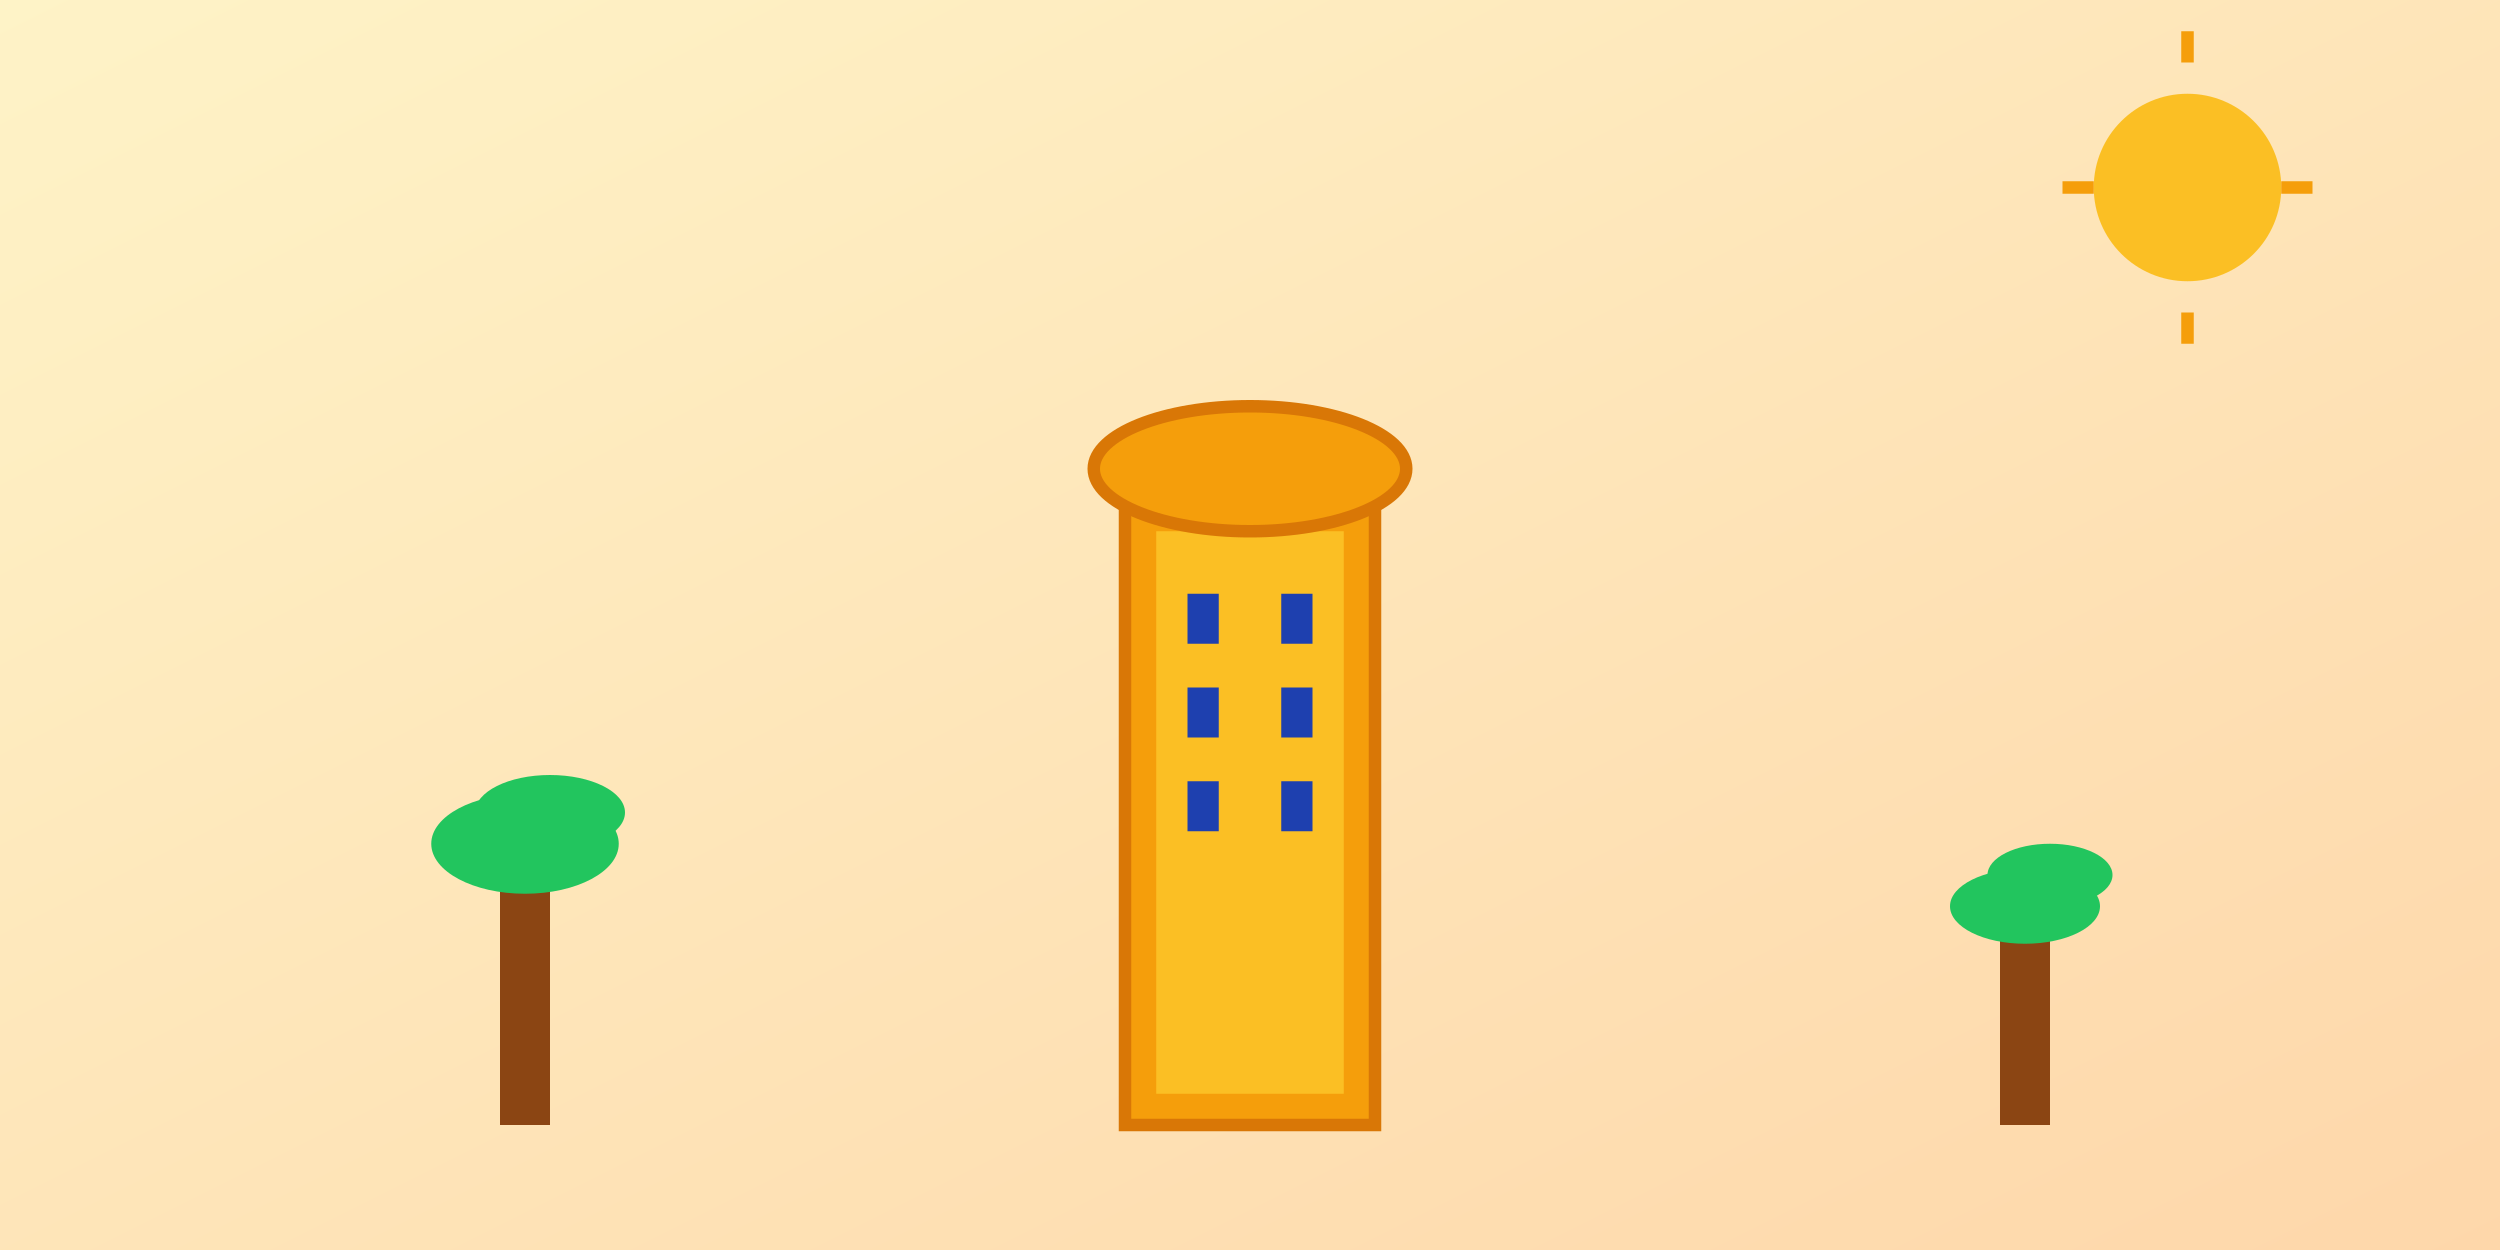 <svg width="400" height="200" viewBox="0 0 400 200" xmlns="http://www.w3.org/2000/svg">
  <rect x="0" y="0" width="400" height="200" fill="#333333" stroke="none"/>
  <defs>
    <linearGradient id="dubaiGradient" x1="0%" y1="0%" x2="100%" y2="100%">
      <stop offset="0%" style="stop-color:#fef3c7;stop-opacity:1" />
      <stop offset="100%" style="stop-color:#fed7aa;stop-opacity:1" />
    </linearGradient>
  </defs>
  <rect width="400" height="200" fill="url(#dubaiGradient)"/>
  
  <!-- Burj Al Arab -->
  <rect x="180" y="80" width="40" height="100" fill="#f59e0b" stroke="#d97706" stroke-width="2"/>
  <rect x="185" y="85" width="30" height="90" fill="#fbbf24"/>
  
  <!-- Dome -->
  <ellipse cx="200" cy="75" rx="25" ry="10" fill="#f59e0b" stroke="#d97706" stroke-width="2"/>
  
  <!-- Windows -->
  <rect x="190" y="95" width="5" height="8" fill="#1e40af"/>
  <rect x="205" y="95" width="5" height="8" fill="#1e40af"/>
  <rect x="190" y="110" width="5" height="8" fill="#1e40af"/>
  <rect x="205" y="110" width="5" height="8" fill="#1e40af"/>
  <rect x="190" y="125" width="5" height="8" fill="#1e40af"/>
  <rect x="205" y="125" width="5" height="8" fill="#1e40af"/>
  
  <!-- Palm trees -->
  <rect x="80" y="140" width="8" height="40" fill="#8b4513"/>
  <ellipse cx="84" cy="135" rx="15" ry="8" fill="#22c55e"/>
  <ellipse cx="88" cy="130" rx="12" ry="6" fill="#22c55e"/>
  
  <rect x="320" y="150" width="8" height="30" fill="#8b4513"/>
  <ellipse cx="324" cy="145" rx="12" ry="6" fill="#22c55e"/>
  <ellipse cx="328" cy="140" rx="10" ry="5" fill="#22c55e"/>
  
  <!-- Sun -->
  <circle cx="350" cy="30" r="15" fill="#fbbf24"/>
  <path d="M 350 10 L 350 5 M 365 30 L 370 30 M 350 50 L 350 55 M 335 30 L 330 30" stroke="#f59e0b" stroke-width="2"/>
</svg>
